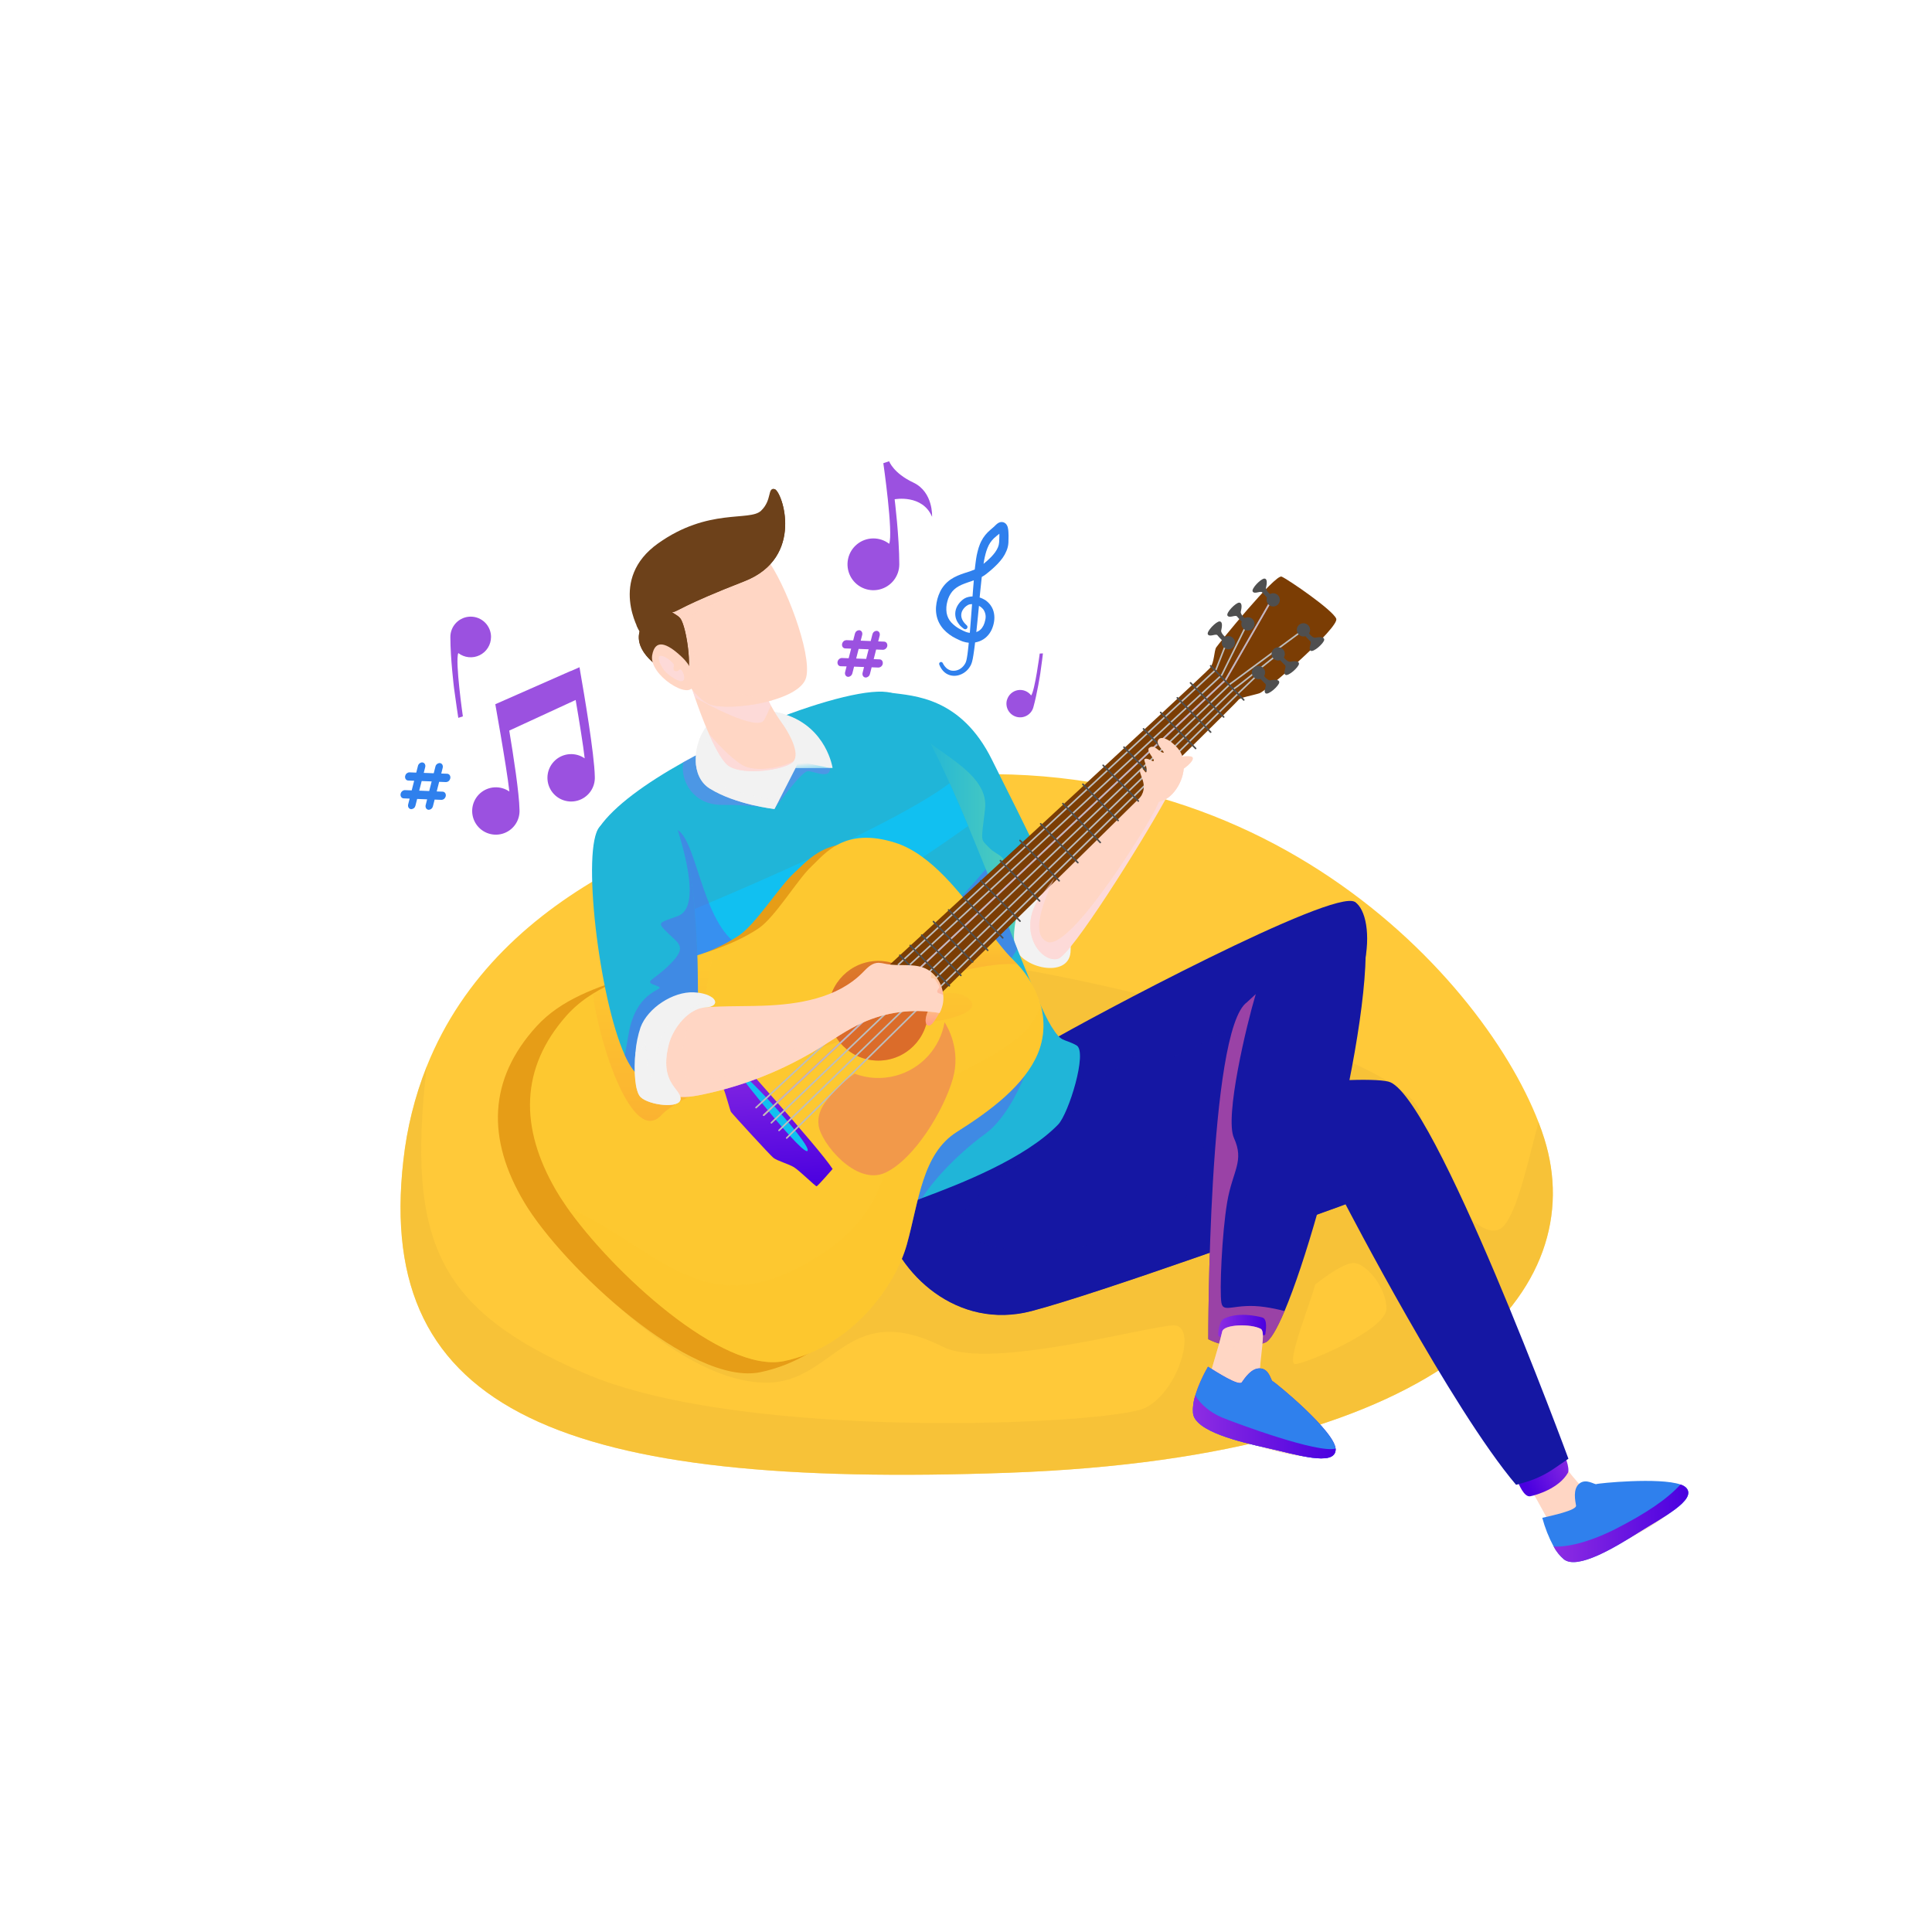<svg width="800" height="800" viewBox="0 0 800 800" fill="none" xmlns="http://www.w3.org/2000/svg">
<rect width="800" height="800" fill="white"/>
<g clip-path="url(#clip0_201_8)">
<path d="M655.995 645.196C651.941 646.258 647.748 640.85 643.521 633.73C640.462 628.594 637.403 622.556 634.364 617.427C633.8 616.478 633.236 615.555 632.679 614.68C631.079 612.185 638.518 604.428 642.837 603.154C643.965 602.822 645.837 604.78 648.026 607.434L648.736 608.296C649.672 609.444 650.647 610.692 651.656 611.906C653.978 614.739 656.387 617.427 658.517 618.541C663.998 621.481 686.518 609.915 695.609 616.79C704.699 623.664 663.52 643.238 655.995 645.196Z" fill="#FFD6C4"/>
<g style="mix-blend-mode:multiply" opacity="0.51">
<path d="M648.292 634.208C646.712 633.951 645.119 633.792 643.521 633.73C640.462 628.594 637.403 622.556 634.364 617.427C639.009 612.516 645.412 608.834 648.026 607.434L648.736 608.296C645.624 616.922 639.234 622.071 643.328 625.867C647.648 629.848 651.954 627.658 651.496 622.596C651.092 617.791 649.506 615.549 651.656 611.906C653.978 614.739 656.387 617.427 658.517 618.541C657.906 628.826 664.635 636.842 648.292 634.208Z" fill="#FFD6C4"/>
</g>
<path d="M678.456 634.605C668.835 640.683 653.241 650.145 647.568 645.686C645.832 644.201 644.393 642.4 643.328 640.378C641.304 636.615 639.726 632.629 638.624 628.501C642.399 627.631 652.923 625.395 652.604 623.424C652.286 621.454 651.178 616.57 653.991 614.301C656.805 612.031 660.388 614.898 661.045 614.533C661.702 614.168 687.115 611.647 695.861 614.705C696.738 614.955 697.543 615.41 698.21 616.033C702.888 621.075 688.077 628.527 678.456 634.605Z" fill="#2F80ED"/>
<path style="mix-blend-mode:multiply" d="M678.456 634.606C668.835 640.684 653.242 650.146 647.568 645.687C645.832 644.202 644.393 642.4 643.328 640.379C651.244 640.797 661.689 636.822 668.861 633.166C681.469 626.716 690.168 620.897 695.861 614.706C696.738 614.956 697.543 615.411 698.21 616.033C702.888 621.076 688.078 628.528 678.456 634.606Z" fill="url(#paint0_linear_201_8)"/>
<path d="M649.227 609.882C650.203 608.176 647.761 601.256 646.507 601.07C645.253 600.884 639.101 606.77 635.479 608.9C631.856 611.029 627.516 611.348 628.18 612.881C628.843 614.414 631.053 620.08 633.654 619.569C636.255 619.058 645.525 616.331 649.227 609.882Z" fill="url(#paint1_linear_201_8)"/>
<path d="M417.837 609.829C234.215 616.464 155.074 585.278 167.018 480.544C168.487 467.182 171.743 454.077 176.699 441.581C206.691 366.462 293.091 337.936 356.32 325.82C513.188 295.761 612.852 401.948 637.078 464.672C637.989 467.021 638.79 469.306 639.48 471.527C658.703 532.958 601.459 603.207 417.837 609.829Z" fill="#FFC939"/>
<path style="mix-blend-mode:multiply" opacity="0.58" d="M639.46 471.526C638.765 469.314 637.965 467.03 637.058 464.672C633.223 478.825 628.346 501.963 622.414 507.895C612.812 517.503 588.367 483.165 588.367 462.608C588.367 442.052 486.142 410.885 407.114 398.689C299.282 382.034 220.526 506.628 238.886 524.981C257.246 543.335 288.838 572.537 317.297 572.537C345.756 572.537 350.368 537.588 390.638 557.767C409.974 567.454 476.235 548.809 486.049 548.809C495.863 548.809 488.172 576.074 474.238 582.961C460.304 589.849 308.352 597.307 242.164 568.689C181.695 542.525 168.272 514.623 176.699 441.58C171.75 454.077 168.5 467.182 167.038 480.544C155.094 585.264 234.235 616.45 417.857 609.828C601.479 603.206 658.703 532.957 639.46 471.526ZM536.279 564.84C532.298 564.84 542.915 538.902 544.573 531.935C544.573 531.935 555.522 522.977 560.498 522.977C565.475 522.977 574.101 532.93 574.101 541.855C574.101 550.78 540.26 564.84 536.279 564.84Z" fill="#F2BD37"/>
<path d="M438.977 382.274C436.735 386.461 431.075 392.698 424.313 392.041C420.776 391.703 416.941 389.48 413.139 384.078C410.883 380.887 407.167 374.895 402.755 367.39C385.502 337.989 358.032 285.377 368.914 286.869C378.283 288.15 397.931 288.608 410.783 314.665C423.636 340.723 442.395 375.89 438.977 382.274Z" fill="#20B5D8"/>
<path style="mix-blend-mode:multiply" opacity="0.5" d="M424.313 392.054C420.776 391.716 416.941 389.493 413.139 384.092C410.883 380.9 407.167 374.908 402.754 367.404C391.733 339.296 380.347 303.803 380.347 303.803C390.3 312.993 409.543 320.889 407.884 334.99C406.225 349.09 405.893 347.166 409.543 350.968C413.192 354.77 416.841 353.436 416.841 362.062C416.841 370.688 419.874 373.687 423.251 378.339C426.629 382.99 423.537 386.189 424.313 392.054Z" fill="url(#paint2_linear_201_8)"/>
<path d="M432.056 355.931C425.978 357.158 417.883 383.328 420.305 392.094C422.727 400.859 442.281 405.311 443.277 394.363C443.927 387.197 440.298 354.272 432.056 355.931Z" fill="#F2F2F2"/>
<path d="M486.129 323.61C486.095 324.313 484.801 327.02 482.579 331.008C472.387 349.547 443.383 395.757 438.035 397.044C431.539 398.61 422.813 387.754 428.414 375.233C429.343 373.156 432.395 368.896 436.642 363.588C446.92 350.649 463.946 331.486 473.004 322.535C475.817 319.761 477.861 317.963 478.697 317.651C482.32 316.324 484.941 318.275 485.817 321.115C486.065 321.922 486.171 322.766 486.129 323.61Z" fill="#FFD6C4"/>
<path d="M433.636 431.866C450.987 421.628 552.184 367.728 561.036 373.474C569.887 379.221 570.179 415.941 536.929 440.658C503.679 465.375 443.065 495.606 431.904 479.183C420.743 462.761 422.375 438.502 433.636 431.866Z" fill="#1517A3"/>
<g style="mix-blend-mode:multiply" opacity="0.61">
<path d="M533.22 443.366C533.127 436.207 529.637 429.744 526.525 425.504C519.757 416.28 521.018 419.465 513.254 423.281C505.491 427.096 478.551 444.348 473.495 439.173C468.438 433.997 463.953 443.021 455.692 447.075C447.431 451.13 444.71 440.367 438.579 435.185C438.579 435.185 426.748 469.808 439.302 483.504C458.704 487.094 504.283 464.022 533.22 443.366Z" fill="#1517A3"/>
</g>
<path d="M649.453 604.03L643.527 608.084C639.468 610.859 634.961 612.913 630.203 614.155L627.775 614.819C601.18 583.546 557.174 498.699 557.174 498.699L554.56 499.648C538.681 505.408 455.307 535.519 427.126 542.898C396.471 550.913 371.535 527.716 365.629 503.954C365.888 503.244 366.167 502.528 366.465 501.824C368.456 497.18 382.012 482.323 396.782 472.589C399.052 471.215 401.301 469.935 403.484 468.866C408.793 466.212 424.757 462.861 445.042 459.577L445.745 459.464C492.671 451.906 561.932 444.8 574.877 447.858C593.496 452.191 649.453 604.03 649.453 604.03Z" fill="#1517A3"/>
<g style="mix-blend-mode:multiply" opacity="0.61">
<path d="M558.315 497.796C558.315 497.796 556.988 498.459 554.56 499.587C538.681 505.347 455.307 535.458 427.126 542.837C396.471 550.853 371.535 527.655 365.629 503.894C365.888 503.184 366.167 502.467 366.465 501.764C368.456 497.119 382.012 482.262 396.782 472.528C399.052 471.154 401.301 469.874 403.484 468.806C408.793 466.151 424.757 462.801 445.042 459.516L445.745 459.403C432.654 481.3 393.093 495.38 399.012 508.578C405.621 523.435 457.059 518.657 476.441 506.846C495.823 495.035 489.712 496.734 494.522 487.279C499.333 477.823 498.457 458.7 510.812 454.261C523.167 449.822 545.316 450.804 545.442 465.601C545.569 480.398 545.277 492.076 545.277 492.076L556.066 490.809L558.315 497.796Z" fill="#1517A3"/>
</g>
<path d="M438.174 465.621C424.512 479.728 397.698 490.218 381.813 496.104C374.169 498.937 369.053 500.702 369.146 501.3C372.391 522.414 310.297 459.496 273.211 405.75C272.349 404.502 271.499 403.255 270.67 402.02C268.507 398.815 266.443 395.644 264.499 392.538C250.405 370.031 242.509 350.735 248.308 342.401C254.28 333.775 267.385 324.32 282.925 315.64C294.659 309.152 306.798 303.425 319.268 298.495C341.038 289.868 361.104 284.726 368.934 286.883C375.397 288.661 384.122 304.168 393.226 324.3C395.767 329.913 398.335 335.892 400.897 342.036C403.338 347.902 405.774 353.907 408.196 359.892C412.807 371.444 417.246 382.897 421.261 393.016C427.126 407.82 432.09 419.777 435.341 424.992C439.707 431.993 439.933 429.697 445.739 432.849C450.496 435.45 442.461 461.202 438.174 465.621Z" fill="#20B5D8"/>
<g style="mix-blend-mode:multiply" opacity="0.5">
<path d="M334.542 319.33C331.749 319.33 320.688 334.989 320.688 334.989C320.688 334.989 314.53 333.284 298.831 333.284C287.258 333.284 281.578 323.63 282.906 315.634C294.646 309.147 306.792 303.422 319.268 298.495C333.109 301.354 342.492 312.535 343.48 316.643C345.113 323.477 337.329 319.33 334.542 319.33Z" fill="#7879F1"/>
</g>
<path d="M400.897 342.036C382.125 355.387 317.914 399.599 283.323 404.867C279.98 405.417 276.599 405.712 273.211 405.75C270.112 401.264 267.193 396.845 264.499 392.538C266.859 388.901 269.627 385.544 272.747 382.532C272.747 382.532 365.808 345.082 393.226 324.3C395.767 329.913 398.322 335.892 400.897 342.036Z" fill="#11C0F1"/>
<g style="mix-blend-mode:multiply" opacity="0.5">
<path d="M430.112 428.602C430.112 428.602 422.482 458.946 407.884 469.562C397.658 476.987 387.188 487.604 381.813 496.104C374.169 498.937 369.053 500.702 369.146 501.3C372.391 522.413 310.297 459.496 273.211 405.749C272.349 404.502 271.499 403.254 270.67 402.02C269.747 367.622 280.676 343.715 280.676 343.715C289.11 349.129 291.021 385.146 307.981 392.518C324.941 399.89 376.04 392.392 388.608 380.8C395.741 374.225 403.113 365.884 408.162 359.892C412.774 371.444 417.213 382.897 421.228 393.016C413.159 405.411 404.135 421.23 407.884 424.979C414.247 431.342 430.112 428.602 430.112 428.602Z" fill="#5D5FEF"/>
</g>
<path d="M305.731 387.549C280.722 403.878 242.157 403.069 222.191 424.946C202.225 446.823 201.376 471.553 217.129 497.935C232.881 524.318 286.137 574.243 314.928 568.178C343.719 562.113 363.114 536.992 368.483 518.963C373.851 500.935 375.43 481.042 390.512 471.779C405.594 462.516 420.04 451.872 425.879 438.708C431.718 425.543 427.16 410.447 415.514 399.559C403.869 388.67 387.194 357.809 365.178 351.259C343.162 344.71 334.695 356.17 328.723 361.571C322.751 366.972 312.858 382.897 305.731 387.549Z" fill="#E69D17"/>
<path d="M429.734 436.259C424.26 449.232 410.531 459.676 396.165 468.72C381.8 477.764 380.479 497.491 375.503 515.307C370.526 533.123 352.212 557.874 324.669 563.6C299.229 568.908 253.378 526.647 234.427 499.429C232.854 497.173 231.468 495.023 230.293 493.006C214.945 466.69 215.529 442.185 234.447 420.68C237.65 417.091 241.369 413.998 245.482 411.503C259.814 402.618 278.659 399.353 295.426 393.375C302.122 390.986 308.498 388.173 314.138 384.39C320.92 379.845 330.249 364.152 335.916 358.851C341.582 353.549 349.598 342.262 370.752 348.971C385.582 353.675 398.017 370.204 408.01 383.435C412.263 389.068 416.078 394.098 419.442 397.369C420.088 397.993 420.712 398.63 421.314 399.28C425.811 404.046 429.095 409.825 430.889 416.128C432.787 422.776 432.38 429.871 429.734 436.259Z" fill="#FDC830"/>
<path style="mix-blend-mode:multiply" opacity="0.39" d="M381.661 423.28C372.205 423.28 287.73 446.81 273.855 461.766C262.037 474.513 248.149 432.709 245.469 411.489C259.801 402.604 278.646 399.34 295.413 393.361C295.055 399.864 291.691 408.012 292.096 417.136C292.865 434.72 387.321 405.743 399.012 412.126C410.704 418.51 391.116 423.28 381.661 423.28Z" fill="url(#paint3_linear_201_8)"/>
<path style="mix-blend-mode:multiply" opacity="0.39" d="M384.334 406.035C388.19 403.52 399.032 392.664 407.996 383.428C412.25 389.061 416.065 394.091 419.429 397.362C420.075 397.986 420.699 398.623 421.3 399.273C408.866 398.324 389.457 404.177 384.334 406.035Z" fill="url(#paint4_linear_201_8)"/>
<path style="mix-blend-mode:multiply" opacity="0.39" d="M429.734 436.259C424.26 449.231 410.531 459.676 396.165 468.72C381.8 477.764 380.479 497.491 375.503 515.307C370.526 533.123 352.212 557.873 324.669 563.6C299.229 568.908 253.378 526.647 234.427 499.428C273.53 517.596 290.636 547.542 334.184 522.978C381.826 496.104 357.408 464.062 389.384 448.176C415.786 435.071 427.418 428.403 430.889 416.107C432.791 422.762 432.384 429.865 429.734 436.259Z" fill="#FCC62C"/>
<path d="M301.976 434.222C301.976 434.222 339.174 475.302 344.761 484.041C344.761 484.041 338.623 491.161 338.125 491.207C337.628 491.254 331.112 484.764 328.769 483.324C326.427 481.884 321.789 480.703 320.216 479.396C318.644 478.089 303.13 461.135 302.679 460.399C302.228 459.662 300.449 452.516 299.454 450.512C298.459 448.508 293.482 442.165 293.283 441.296C293.084 440.426 299.381 435.032 300.084 434.713C300.788 434.395 301.478 433.671 301.976 434.222Z" fill="url(#paint5_linear_201_8)"/>
<path d="M363.685 439.166C375.078 439.166 384.314 429.93 384.314 418.537C384.314 407.143 375.078 397.907 363.685 397.907C352.292 397.907 343.055 407.143 343.055 418.537C343.055 429.93 352.292 439.166 363.685 439.166Z" fill="url(#paint6_linear_201_8)"/>
<g style="mix-blend-mode:multiply" opacity="0.39">
<path d="M363.685 439.166C375.078 439.166 384.314 429.93 384.314 418.537C384.314 407.143 375.078 397.907 363.685 397.907C352.292 397.907 343.055 407.143 343.055 418.537C343.055 429.93 352.292 439.166 363.685 439.166Z" fill="#B4631B"/>
</g>
<path d="M368.462 399.399C368.462 399.399 499.18 278.953 501.038 276.598C502.896 274.242 502.69 269.484 503.619 268.058C504.548 266.631 528.038 237.628 530.692 238.762C533.346 239.897 551.972 252.637 553.312 256.207C554.652 259.777 524.528 286.066 521.548 287.042C518.569 288.017 513.188 288.866 512.763 289.862C512.338 290.857 384.036 416.844 384.036 416.844L368.462 399.399Z" fill="#7B3D04"/>
<path d="M306.176 444.845C306.839 446.265 333.54 479.914 334.456 476.397C335.372 472.88 303.13 438.31 306.176 444.845Z" fill="#11C0F1"/>
<path d="M313.07 458.627L505.915 279.484L516.373 258.344" stroke="#BDBDBD" stroke-width="0.664" stroke-linecap="round" stroke-linejoin="round"/>
<path d="M316.242 461.773L507.514 281.495L526.525 248.391" stroke="#EF5DA8" stroke-width="0.664" stroke-linecap="round" stroke-linejoin="round"/>
<path d="M316.242 461.773L507.514 281.495L526.525 248.391" stroke="#BDBDBD" stroke-width="0.664" stroke-linecap="round" stroke-linejoin="round"/>
<path d="M319.414 464.924L509.485 283.147L539.723 260.812" stroke="#BDBDBD" stroke-width="0.664" stroke-linecap="round" stroke-linejoin="round"/>
<path d="M322.579 468.076L511.264 284.978C511.841 284.826 529.272 270.765 529.272 270.765" stroke="#BDBDBD" stroke-width="0.664" stroke-linecap="round" stroke-linejoin="round"/>
<path d="M325.75 471.221L513.241 286.611L521.131 279.073" fill="#1517A3"/>
<path d="M325.75 471.221L513.241 286.611L521.131 279.073" stroke="#BDBDBD" stroke-width="0.664" stroke-linecap="round" stroke-linejoin="round"/>
<path d="M370.812 445.456C365.21 446.94 359.284 446.633 353.865 444.58C352.52 445.477 351.243 446.47 350.043 447.553C343.892 453.525 337.946 458.74 338.975 466.066C340.003 473.391 354.528 491.148 366.518 485.614C378.509 480.08 390.751 459.948 394.56 446.637C397.99 434.64 392.29 425.072 391.123 423.287C390.211 428.537 387.813 433.416 384.213 437.346C380.613 441.275 375.962 444.089 370.812 445.456Z" fill="#F2994A"/>
<path d="M522.703 278.986C522.703 278.986 524.694 281.946 526.021 281.7C527.348 281.455 529.71 281.163 529.71 282.53C529.71 283.897 525.178 287.964 524.07 287.088C522.962 286.212 524.694 283.85 523.944 283.147C523.194 282.443 521.084 280.493 521.084 279.504C521.084 278.515 521.635 278.429 522.703 278.986Z" fill="#4F4F4F"/>
<path d="M521.104 281.243C522.621 281.243 523.851 280.013 523.851 278.496C523.851 276.978 522.621 275.749 521.104 275.749C519.587 275.749 518.357 276.978 518.357 278.496C518.357 280.013 519.587 281.243 521.104 281.243Z" fill="#4F4F4F"/>
<path d="M530.865 271.289C530.865 271.289 532.855 274.255 534.182 274.003C535.509 273.751 537.878 273.466 537.878 274.833C537.878 276.199 533.346 280.267 532.238 279.398C531.13 278.529 532.855 276.16 532.112 275.456C531.369 274.753 529.252 272.802 529.252 271.807C529.252 270.812 529.803 270.699 530.865 271.289Z" fill="#4F4F4F"/>
<path d="M529.272 273.512C530.789 273.512 532.019 272.282 532.019 270.765C532.019 269.248 530.789 268.018 529.272 268.018C527.755 268.018 526.525 269.248 526.525 270.765C526.525 272.282 527.755 273.512 529.272 273.512Z" fill="#4F4F4F"/>
<path d="M541.315 261.336C541.315 261.336 543.306 264.302 544.633 264.05C545.96 263.798 548.329 263.513 548.329 264.879C548.329 266.246 543.797 270.314 542.689 269.445C541.581 268.575 543.306 266.207 542.563 265.503C541.82 264.8 539.703 262.849 539.703 261.854C539.703 260.858 540.254 260.746 541.315 261.336Z" fill="#4F4F4F"/>
<path d="M539.723 263.559C541.24 263.559 542.47 262.329 542.47 260.812C542.47 259.295 541.24 258.065 539.723 258.065C538.205 258.065 536.976 259.295 536.976 260.812C536.976 262.329 538.205 263.559 539.723 263.559Z" fill="#4F4F4F"/>
<path d="M508.225 264.508C508.225 264.508 505.358 262.398 505.677 261.044C505.995 259.691 506.393 257.382 505.013 257.315C503.633 257.249 499.36 261.582 500.182 262.73C501.005 263.878 503.447 262.265 504.111 263.048C504.774 263.831 506.612 266.034 507.621 266.081C508.629 266.127 508.729 265.603 508.225 264.508Z" fill="#4F4F4F"/>
<path d="M508.636 268.874C510.153 268.874 511.383 267.644 511.383 266.127C511.383 264.61 510.153 263.38 508.636 263.38C507.119 263.38 505.889 264.61 505.889 266.127C505.889 267.644 507.119 268.874 508.636 268.874Z" fill="#4F4F4F"/>
<path d="M516.34 256.725C516.34 256.725 513.473 254.615 513.792 253.261C514.11 251.908 514.508 249.598 513.128 249.539C511.748 249.479 507.475 253.799 508.298 254.947C509.12 256.094 511.562 254.482 512.226 255.265C512.889 256.048 514.727 258.251 515.729 258.297C516.731 258.344 516.844 257.82 516.34 256.725Z" fill="#4F4F4F"/>
<path d="M516.751 261.091C518.268 261.091 519.498 259.861 519.498 258.344C519.498 256.827 518.268 255.597 516.751 255.597C515.234 255.597 514.004 256.827 514.004 258.344C514.004 259.861 515.234 261.091 516.751 261.091Z" fill="#4F4F4F"/>
<path d="M526.79 246.772C526.79 246.772 523.924 244.662 524.236 243.308C524.548 241.954 524.952 239.645 523.572 239.579C522.192 239.513 517.925 243.839 518.742 244.993C519.558 246.148 522.006 244.529 522.676 245.305C523.347 246.082 525.171 248.291 526.18 248.338C527.188 248.384 527.288 247.86 526.79 246.772Z" fill="#4F4F4F"/>
<path d="M527.202 251.138C528.719 251.138 529.949 249.908 529.949 248.391C529.949 246.873 528.719 245.644 527.202 245.644C525.685 245.644 524.455 246.873 524.455 248.391C524.455 249.908 525.685 251.138 527.202 251.138Z" fill="#4F4F4F"/>
<path d="M288.234 437.52C288.083 439.608 287.729 441.677 287.179 443.697C285.307 450.293 281.386 452.662 275.998 451.434C272.567 450.658 268.546 448.429 264.054 444.912C262.209 443.465 260.405 440.658 258.693 436.87C247.957 413.128 240.678 350.782 248.295 342.401C259.084 330.517 266.211 330.583 278.3 340.729C279.255 341.577 280.055 342.585 280.663 343.708C290.317 360.423 289.547 421.801 288.234 437.52Z" fill="#20B5D8"/>
<g style="mix-blend-mode:multiply" opacity="0.5">
<path d="M288.234 437.52C288.083 439.608 287.729 441.677 287.179 443.697C283.668 446.576 279.929 449.163 275.998 451.434C272.568 450.658 268.546 448.428 264.054 444.912C262.21 443.465 260.405 440.658 258.693 436.87C259.217 434.262 259.741 431.448 260.232 428.462C263.55 408.264 277.484 410.175 271.844 408.185C266.204 406.194 270.185 406.526 277.484 399.227C284.783 391.928 280.968 390.767 276.489 386.288C272.01 381.809 272.508 382.306 280.663 379.321C288.818 376.335 285.434 359.215 280.663 343.715C290.317 360.423 289.548 421.8 288.234 437.52Z" fill="#5D5FEF"/>
</g>
<path d="M344.754 317.996H329.453L322.678 331.227L320.688 334.99C320.688 334.99 304.763 333.271 293.894 326.516C289.972 324.088 288.181 319.675 288.055 314.917C287.996 311.868 288.542 308.837 289.66 305.999C291.711 300.724 295.632 296.332 300.702 295.33C311.073 293.286 319.029 293.863 325.127 295.827C342.352 301.381 344.754 317.996 344.754 317.996Z" fill="#F2F2F2"/>
<g style="mix-blend-mode:multiply" opacity="0.61">
<path d="M298.067 325.408C306.222 328.938 317.31 330.59 322.618 331.227L320.687 334.99C320.687 334.99 304.762 333.271 293.894 326.516C289.972 324.088 288.181 319.675 288.054 314.917C289.952 318.958 293.044 323.232 298.067 325.408Z" fill="#F2F2F2"/>
</g>
<g style="mix-blend-mode:multiply" opacity="0.61">
<path d="M325.14 295.84C327.92 302.861 322.486 316.231 313.661 315.627C307.45 315.203 295.957 308.66 289.674 306.013C291.724 300.737 295.645 296.345 300.715 295.343C311.086 293.292 319.042 293.85 325.14 295.84Z" fill="#F2F2F2"/>
</g>
<path style="mix-blend-mode:multiply" opacity="0.61" d="M343.48 317.996H329.453L330.581 315.289L343.48 317.996Z" fill="url(#paint7_linear_201_8)"/>
<path d="M328.65 315.143C328.495 315.361 328.312 315.557 328.106 315.727C324.456 318.753 308.598 321.181 302.102 317.406C299.381 315.82 296.243 310.007 293.509 303.776C291.06 298.209 288.944 292.304 287.743 288.807C287.079 286.876 286.701 285.675 286.701 285.675C283.881 277.533 311.849 266.432 313.714 276.75C314.721 282.122 316.568 287.301 319.188 292.098C320.562 294.628 322.098 297.066 323.786 299.397C326.832 303.611 331.231 311.686 328.65 315.143Z" fill="#FFD6C4"/>
<g style="mix-blend-mode:multiply" opacity="0.51">
<path d="M287.763 288.807C287.099 286.876 286.721 285.675 286.721 285.675C283.901 277.533 311.869 266.432 313.734 276.75C314.741 282.122 316.588 287.301 319.208 292.098C318.387 294.166 317.452 296.186 316.408 298.15C313.561 303.033 291.883 291.123 287.763 288.807Z" fill="#FCDDEC"/>
</g>
<g style="mix-blend-mode:multiply" opacity="0.51">
<path d="M328.65 315.143C328.495 315.361 328.312 315.557 328.106 315.727C324.456 318.753 308.598 321.181 302.102 317.406C299.381 315.82 296.243 310.007 293.509 303.776C296.057 306.802 302.175 313.696 307.443 316.835C312.546 319.867 323.388 318.043 328.65 315.143Z" fill="#FCDDEC"/>
</g>
<path d="M268.526 253.818C271.791 263.811 285.626 288.555 293.801 291.64C301.976 294.726 331.298 290.432 333.819 280.493C336.34 270.553 324.894 240.965 317.562 231.51C310.23 222.054 296.329 219.832 290.357 220.747C284.385 221.663 262.395 235.04 268.526 253.818Z" fill="#FFD6C4"/>
<path style="mix-blend-mode:multiply" opacity="0.51" d="M288.778 253.082C295.878 250.136 315.154 241.968 315.154 232.512C315.154 232.512 287.285 235.332 274.678 242.797C270.756 245.126 269.164 249.924 269.223 255.756C273.424 266.685 286.117 288.741 293.774 291.66C298.499 293.452 310.263 292.768 319.858 289.962C315.963 289.298 310.615 288.23 303.515 286.392C285.46 281.714 281.678 256.028 288.778 253.082Z" fill="#FFD6C4"/>
<path d="M531.9 542.884C528.728 550.368 525.968 555.113 523.97 555.889C511.463 560.773 500.322 554.522 500.322 554.522C500.322 554.522 500.142 426.346 516.379 414.979L519.982 411.661L561.042 373.475C576.437 387.582 548.594 503.416 531.9 542.884Z" fill="#1517A3"/>
<path d="M281.678 256.028C284.504 259.618 287.364 281.203 283.257 281.023C279.15 280.844 261.898 272.066 264.857 261.462C264.857 261.462 251.699 239.804 272.508 225.001C293.316 210.197 310.429 216.003 315.127 211.491C319.825 206.979 317.662 201.783 320.741 202.54C323.819 203.296 333.481 230.853 308.193 240.693C282.905 250.534 280.019 253.453 278.698 253.414C277.378 253.374 280.523 254.561 281.678 256.028Z" fill="#6D411A"/>
<path d="M507.063 268.217L503.546 277.214L371.834 399.561" stroke="#BDBDBD" stroke-width="0.66"/>
<g style="mix-blend-mode:multiply">
<path d="M278.699 253.42C280.026 253.46 282.906 250.534 308.193 240.7C333.481 230.866 323.826 203.296 320.741 202.546C320.475 202.47 320.197 202.455 319.925 202.5C321.497 205.904 320.867 214.994 317.091 226.706C312.891 239.758 277.279 249.16 271.599 248.497C265.919 247.833 271.639 252.916 269.966 257.607C269.018 260.261 266.191 260.208 263.517 258.795C263.906 259.705 264.349 260.591 264.844 261.449C262.528 269.756 272.607 276.943 279.064 279.756C280.183 279.978 281.32 280.094 282.461 280.101C283.28 280.101 284.082 279.859 284.763 279.404C286.376 274.368 284.007 258.994 281.665 256.015C280.523 254.561 277.378 253.374 278.699 253.42Z" fill="#6D411A"/>
</g>
<path d="M282.056 271.787C276.243 266.359 271.274 264.322 270.053 271.329C268.626 279.544 285.858 290.227 286.92 283.857C287.982 277.487 283.814 273.432 282.056 271.787Z" fill="#FFD6C4"/>
<path d="M372.596 395.558L388.807 412.252" stroke="#4F4F4F" stroke-width="0.664" stroke-miterlimit="10" stroke-linecap="round"/>
<path d="M389.497 418.537C387.327 422.127 385.748 425.093 384.321 424.602C382.894 424.11 382.994 421.582 384.321 418.537C385.648 415.491 391.023 415.982 389.497 418.537Z" fill="url(#paint8_linear_201_8)"/>
<path style="mix-blend-mode:multiply" opacity="0.51" d="M389.497 418.537C387.327 422.127 385.748 425.093 384.321 424.602C382.894 424.11 382.994 421.582 384.321 418.537C385.648 415.491 391.023 415.982 389.497 418.537Z" fill="url(#paint9_linear_201_8)"/>
<path d="M389.371 418.789C389.258 419.008 389.139 419.227 389.012 419.452C378.181 417.573 367.036 418.995 357.023 423.533C350.666 426.433 344.94 430.514 338.988 434.15C324.088 443.29 307.71 449.767 290.589 453.293C286.064 454.222 281.227 454.912 276.934 453.2C272.747 451.521 269.761 447.673 268.44 443.32C268.047 442.025 267.805 440.689 267.717 439.339C267.193 431.111 270.371 421.503 278.791 419.26C280.464 418.815 282.156 418.444 283.854 418.138C285.075 417.917 286.303 417.729 287.537 417.574C296.827 416.387 306.468 416.778 315.777 416.453C330.641 415.942 346.566 413.354 357.07 402.844C358.801 401.119 360.553 399.088 362.968 398.737C364.402 398.531 365.828 398.962 367.255 399.221C372.251 400.13 377.593 398.936 382.364 400.681C383.611 401.138 384.768 401.812 385.781 402.671C388.55 405.079 390.271 408.471 390.578 412.127C390.813 414.417 390.395 416.727 389.371 418.789Z" fill="#FFD6C4"/>
<path style="mix-blend-mode:multiply" opacity="0.51" d="M388.807 418.059C388.96 418.327 389.15 418.573 389.371 418.789C389.258 419.008 389.139 419.227 389.012 419.452C378.181 417.573 367.036 418.995 357.023 423.533C350.666 426.433 344.94 430.514 338.988 434.15C324.088 443.29 307.71 449.767 290.589 453.293C286.064 454.222 281.227 454.912 276.934 453.2C272.747 451.521 269.761 447.673 268.44 443.32C267.233 437.614 267.644 434.176 271.93 428.457C275.147 424.226 279.216 420.718 283.874 418.159C285.306 417.338 286.804 416.639 288.353 416.068C288.101 416.5 287.836 417.017 287.557 417.594C283.868 425.398 278.692 445.344 285.613 446.551C295.101 448.21 312.274 443.347 322.599 437.819C332.923 432.292 357.103 418.464 367.255 417.216C377.407 415.969 387.228 415.405 388.807 418.059Z" fill="#FFD6C4"/>
<path d="M292.089 417.142C285.115 417.501 278.732 425.662 277 432.238C272.74 448.442 281.811 450.651 281.811 454.971C281.811 459.291 268.646 457.678 265.222 454.254C262.913 451.945 262.362 443.346 263.158 435.496C263.445 432.073 264.138 428.696 265.222 425.437C268.208 417.308 278.752 410.553 287.179 410.898C290.808 411.051 293.389 411.934 294.816 413.002C297.138 414.727 296.402 416.917 292.089 417.142Z" fill="#F2F2F2"/>
<g style="mix-blend-mode:multiply" opacity="0.51">
<path d="M274.432 276.764C273.165 274.621 271.778 271.582 273.682 271.582C275.587 271.582 278.453 274.196 278.911 274.979C279.369 275.762 278.121 277.719 279.78 277.925C281.439 278.131 281.174 276.498 282.142 277.467C283.111 278.436 284.219 282.072 282.142 282.072C280.066 282.072 275.613 278.768 274.432 276.764Z" fill="#FCDDEC"/>
</g>
<g style="mix-blend-mode:multiply" opacity="0.61">
<path d="M292.089 417.142C285.115 417.501 278.732 425.662 277 432.238C272.74 448.442 281.811 450.651 281.811 454.971C281.811 459.291 268.646 457.678 265.222 454.254C262.913 451.945 262.362 443.346 263.158 435.496C263.444 435.987 263.888 436 264.486 435.39C267.332 432.537 266.941 429.352 267.651 435.854C268.361 442.357 268.361 449.424 270.603 443.571C272.846 437.719 271.181 426.1 282.461 419.797C287.995 416.705 291.969 414.276 294.803 413.002C297.138 414.727 296.402 416.917 292.089 417.142Z" fill="#F2F2F2"/>
</g>
<path style="mix-blend-mode:multiply" opacity="0.51" d="M385.781 402.671C388.55 405.078 390.271 408.47 390.578 412.126C390.17 411.766 389.673 411.521 389.138 411.416C387.314 411.085 388.309 409.744 388.807 409.127C389.304 408.51 388.309 407.455 387.314 405.743C386.318 404.031 384.905 406.652 385.781 402.671Z" fill="url(#paint10_linear_201_8)"/>
<g style="mix-blend-mode:multiply" opacity="0.51">
<path d="M482.592 331.008C472.4 349.547 443.397 395.756 438.048 397.044C431.552 398.61 422.827 387.754 428.427 375.233C429.356 373.156 432.408 368.896 436.655 363.588C430.504 376.235 427.551 387.263 433.536 389.964C443.284 394.363 477.151 338.871 479.188 333.563C479.367 333.098 479.593 332.587 479.852 332.043C481.318 329.07 483.932 325.069 485.823 321.141C487.502 317.664 488.604 314.247 487.814 311.652C487.569 310.823 487.336 310.04 487.151 309.31C488.056 310.288 488.793 311.409 489.334 312.628C492.101 319.243 487.834 328.062 482.592 331.008Z" fill="#FCDDEC"/>
</g>
<g style="mix-blend-mode:multiply" opacity="0.61">
<path d="M531.9 542.884C528.728 550.369 525.968 555.113 523.97 555.89C511.463 560.773 500.322 554.523 500.322 554.523C500.322 554.523 500.142 426.346 516.379 414.98L519.982 411.629C516.18 424.276 507.023 462.569 510.952 471.215C515.377 480.949 510.374 484.705 508.158 497.757C505.942 510.809 504.947 534.802 505.756 539.447C506.566 544.092 511.39 539.387 523.785 541.219C526.52 541.611 529.23 542.167 531.9 542.884Z" fill="#EF5DA8"/>
</g>
<path d="M506.546 546.175C505.046 546.978 503.839 552.757 504.721 553.368C505.604 553.978 512.909 552.312 516.612 552.259C520.314 552.206 523.798 553.699 523.964 552.372C524.13 551.045 524.959 546.241 522.75 545.571C520.54 544.901 512.246 543.136 506.546 546.175Z" fill="url(#paint11_linear_201_8)"/>
<path d="M500.541 591.031C497.223 589.12 497.568 583.426 499.167 576.433C500.952 568.603 504.336 559.114 506.088 551.371C506.751 548.352 517.959 548.053 522.066 550.263C522.909 550.72 523.035 552.572 522.875 555.08C522.537 560.474 520.885 568.935 522.119 573.161C523.957 579.352 549.026 587.248 550.572 599.04C552.118 610.831 507.508 595.098 500.541 591.031Z" fill="#FFD6C4"/>
<g style="mix-blend-mode:multiply" opacity="0.51">
<path d="M522.875 555.054C515.284 555.81 510.58 555.717 507.415 561.961C504.163 568.377 503.765 570.919 508.244 578.218C511.708 583.865 504.263 584.747 499.167 576.406C500.952 568.577 504.336 559.088 506.088 551.344C506.751 548.325 517.959 548.027 522.066 550.236C522.909 550.694 523.068 552.545 522.875 555.054Z" fill="#FFD6C4"/>
</g>
<path d="M488.504 319.27C491.158 318.082 496.055 313.683 492.976 313.192C491.621 313.011 490.244 313.103 488.925 313.464C487.607 313.824 486.374 314.444 485.299 315.289C483.308 316.729 483.64 321.486 488.504 319.27Z" fill="#FFD6C4"/>
<path style="mix-blend-mode:multiply" opacity="0.51" d="M489.327 312.595C488.787 311.377 488.049 310.256 487.144 309.277C487.356 310.007 487.588 310.79 487.807 311.62C488.57 314.214 487.469 317.631 485.817 321.108C483.926 325.036 481.311 329.038 479.845 332.01C480.804 331.811 481.729 331.473 482.592 331.008C487.834 328.062 492.1 319.244 489.327 312.595Z" fill="#FFD6C4"/>
<path d="M378.197 199.819C369.863 195.885 368.184 191.001 368.184 191.001L365.769 191.791C365.769 191.791 369.962 220.913 368.184 225.167C366.264 223.693 363.901 222.912 361.48 222.951C359.06 222.99 356.724 223.848 354.852 225.384C352.981 226.919 351.684 229.043 351.173 231.41C350.662 233.776 350.967 236.246 352.039 238.417C353.11 240.588 354.884 242.333 357.073 243.367C359.261 244.402 361.736 244.665 364.093 244.114C366.451 243.564 368.553 242.232 370.057 240.335C371.561 238.438 372.379 236.088 372.378 233.667C372.378 222.327 370.453 206.74 370.453 206.74C370.453 206.74 381.886 204.537 385.954 213.986C385.947 213.993 386.531 203.754 378.197 199.819Z" fill="#9B51E0"/>
<path d="M203.32 263.785C203.315 265.354 202.871 266.891 202.038 268.221C201.205 269.551 200.016 270.622 198.607 271.312C197.197 272.002 195.623 272.285 194.061 272.127C192.5 271.969 191.014 271.378 189.771 270.42C188.371 273.738 191.662 296.63 191.662 296.63L189.771 297.247C189.724 296.935 188.749 290.612 187.999 284.892C187.999 284.892 186.486 272.65 186.486 263.758C186.486 261.525 187.373 259.383 188.952 257.804C190.531 256.225 192.673 255.338 194.906 255.338C197.14 255.338 199.281 256.225 200.861 257.804C202.44 259.383 203.327 261.525 203.327 263.758L203.32 263.785Z" fill="#9B51E0"/>
<path d="M416.974 289.829C417.261 288.809 417.828 287.891 418.61 287.177C419.392 286.462 420.358 285.982 421.4 285.788C422.441 285.595 423.515 285.697 424.502 286.083C425.488 286.468 426.347 287.122 426.98 287.971C428.5 286.06 430.53 270.619 430.53 270.619L431.857 270.56C431.857 270.772 431.32 275.038 430.756 278.9C430.756 278.9 429.502 287.122 427.883 292.894C427.682 293.612 427.341 294.283 426.88 294.869C426.42 295.455 425.848 295.944 425.199 296.309C424.549 296.674 423.834 296.908 423.094 296.997C422.354 297.085 421.603 297.027 420.886 296.826C420.168 296.625 419.497 296.284 418.911 295.823C418.325 295.363 417.836 294.791 417.471 294.142C417.106 293.492 416.872 292.777 416.784 292.037C416.695 291.297 416.753 290.546 416.954 289.829H416.974Z" fill="#9B51E0"/>
<path d="M240.399 278.9L239.961 276.286L236.391 277.858H236.285L205.158 291.574H205.092L207.262 304.035C208.688 312.382 210.38 322.734 210.918 327.757C209.099 326.493 206.905 325.883 204.695 326.024C202.484 326.166 200.387 327.052 198.744 328.538C197.102 330.024 196.01 332.022 195.648 334.207C195.286 336.392 195.674 338.636 196.749 340.572C197.824 342.509 199.523 344.024 201.57 344.872C203.616 345.72 205.889 345.85 208.019 345.241C210.148 344.632 212.009 343.32 213.298 341.519C214.587 339.718 215.229 337.533 215.118 335.321C214.998 328.473 212.636 313.119 210.871 302.522L238.368 289.842C239.808 298.269 241.553 308.905 242.104 314.021C240.285 312.754 238.09 312.141 235.878 312.281C233.665 312.42 231.565 313.305 229.92 314.791C228.274 316.276 227.18 318.275 226.816 320.462C226.451 322.649 226.838 324.894 227.913 326.833C228.988 328.772 230.688 330.29 232.735 331.14C234.783 331.989 237.058 332.12 239.19 331.512C241.322 330.903 243.184 329.591 244.475 327.789C245.766 325.986 246.408 323.8 246.298 321.586C246.145 312.323 241.726 286.478 240.399 278.9Z" fill="#9B51E0"/>
<path d="M367.208 266.346C367.097 266.152 366.938 265.989 366.746 265.873C366.555 265.757 366.337 265.692 366.113 265.682L363.645 265.589L364.249 263.207C364.374 262.762 364.319 262.285 364.096 261.88C363.98 261.679 363.813 261.511 363.611 261.395C363.41 261.278 363.181 261.217 362.948 261.217C362.549 261.24 362.167 261.393 361.861 261.651C361.555 261.909 361.341 262.26 361.25 262.65L360.54 265.45L356.406 265.291L357.01 262.909C357.126 262.474 357.071 262.011 356.857 261.615C356.741 261.413 356.573 261.246 356.372 261.129C356.17 261.013 355.942 260.951 355.709 260.951C355.309 260.976 354.927 261.128 354.62 261.386C354.313 261.644 354.097 261.994 354.004 262.384L353.294 265.185L350.421 265.072C350.021 265.096 349.64 265.248 349.333 265.506C349.027 265.765 348.813 266.115 348.722 266.505C348.597 266.95 348.652 267.427 348.875 267.832C348.986 268.026 349.145 268.189 349.337 268.305C349.528 268.421 349.746 268.486 349.97 268.496L352.438 268.589L351.416 272.57L348.543 272.464C348.144 272.488 347.764 272.64 347.458 272.897C347.153 273.154 346.937 273.502 346.844 273.89C346.721 274.336 346.775 274.812 346.997 275.217C347.109 275.411 347.268 275.574 347.459 275.69C347.65 275.806 347.868 275.872 348.092 275.881L350.547 275.934L349.943 278.309C349.827 278.744 349.882 279.207 350.096 279.603C350.207 279.797 350.366 279.96 350.558 280.076C350.749 280.192 350.967 280.258 351.19 280.267H351.243C351.643 280.243 352.025 280.091 352.331 279.832C352.637 279.574 352.851 279.224 352.942 278.834L353.652 276.04L357.786 276.199L357.182 278.588C357.066 279.023 357.121 279.486 357.335 279.882C357.447 280.076 357.606 280.239 357.797 280.355C357.988 280.471 358.206 280.536 358.43 280.546H358.509C358.91 280.521 359.291 280.368 359.598 280.11C359.905 279.852 360.121 279.502 360.215 279.112L360.925 276.319L363.798 276.425C364.198 276.401 364.579 276.249 364.885 275.99C365.191 275.732 365.406 275.382 365.496 274.992C365.612 274.557 365.558 274.094 365.344 273.698C365.235 273.501 365.077 273.337 364.885 273.22C364.693 273.104 364.473 273.04 364.249 273.034L361.781 272.935L362.796 268.953L365.669 269.066C366.069 269.042 366.451 268.889 366.758 268.631C367.065 268.373 367.281 268.023 367.374 267.633C367.484 267.198 367.425 266.738 367.208 266.346ZM358.662 272.842L354.528 272.683L355.543 268.701L359.677 268.861L358.662 272.842Z" fill="#9B51E0"/>
<path d="M186.267 321.055C186.155 320.861 185.996 320.699 185.805 320.583C185.614 320.467 185.396 320.401 185.172 320.392L182.711 320.299L183.314 317.917C183.43 317.482 183.376 317.019 183.162 316.623C183.045 316.42 182.876 316.252 182.674 316.136C182.471 316.019 182.241 315.958 182.007 315.959C181.608 315.984 181.227 316.137 180.921 316.395C180.615 316.653 180.4 317.003 180.309 317.393L179.599 320.193L175.465 320.033L176.068 317.651C176.188 317.217 176.133 316.752 175.916 316.357C175.8 316.156 175.632 315.988 175.431 315.872C175.229 315.756 175.001 315.694 174.768 315.694C174.368 315.718 173.987 315.87 173.681 316.128C173.375 316.387 173.16 316.737 173.069 317.127L172.359 319.927L169.486 319.814C169.086 319.838 168.705 319.991 168.399 320.249C168.093 320.507 167.878 320.858 167.787 321.248C167.668 321.682 167.723 322.147 167.94 322.542C168.052 322.736 168.211 322.898 168.402 323.014C168.594 323.13 168.811 323.196 169.035 323.205L171.497 323.298L170.481 327.279L167.608 327.173C167.209 327.196 166.828 327.347 166.522 327.604C166.215 327.861 166.001 328.21 165.91 328.6C165.786 329.045 165.841 329.521 166.062 329.927C166.171 330.124 166.329 330.289 166.521 330.405C166.713 330.522 166.932 330.586 167.157 330.59L169.625 330.69L169.015 333.065C168.894 333.511 168.948 333.986 169.168 334.392C169.279 334.586 169.438 334.749 169.63 334.865C169.821 334.981 170.039 335.047 170.262 335.056H170.322C170.722 335.032 171.103 334.88 171.409 334.621C171.716 334.363 171.93 334.013 172.021 333.623L172.731 330.829L176.865 330.989L176.261 333.364C176.145 333.799 176.2 334.262 176.414 334.658C176.525 334.852 176.684 335.014 176.876 335.13C177.067 335.246 177.285 335.312 177.508 335.321H177.561C177.961 335.298 178.343 335.145 178.649 334.887C178.955 334.629 179.169 334.278 179.26 333.888L179.97 331.095L182.843 331.201C183.244 331.176 183.625 331.024 183.932 330.766C184.239 330.508 184.455 330.158 184.549 329.768C184.661 329.332 184.607 328.871 184.396 328.474C184.284 328.279 184.124 328.116 183.931 328C183.738 327.884 183.519 327.818 183.294 327.81L180.833 327.717L181.848 323.736L184.721 323.849C185.121 323.825 185.502 323.672 185.808 323.414C186.114 323.156 186.329 322.806 186.42 322.416C186.488 322.19 186.51 321.954 186.484 321.72C186.457 321.486 186.384 321.26 186.267 321.055ZM177.721 327.551L173.587 327.392L174.609 323.411L178.743 323.57L177.721 327.551Z" fill="#2F80ED"/>
<path d="M417.565 220.316C417.546 219.731 417.472 219.149 417.346 218.577C417.328 218.488 417.306 218.399 417.279 218.312C417.279 218.219 417.226 218.133 417.186 218.02C417.147 217.907 417.113 217.821 417.047 217.695C416.989 217.562 416.917 217.436 416.835 217.317L416.695 217.118C416.632 217.038 416.564 216.962 416.49 216.892L416.384 216.786L416.251 216.673C416.151 216.6 416.045 216.534 415.939 216.467C415.71 216.343 415.464 216.253 415.209 216.202C415.084 216.182 414.958 216.169 414.831 216.162H414.665H414.506C414.419 216.175 414.332 216.192 414.247 216.215L414.008 216.282L413.782 216.361L413.603 216.441L413.431 216.527L413.291 216.613L413.026 216.786C412.88 216.899 412.727 217.011 412.615 217.118L412.436 217.277L412.27 217.436L411.799 217.901C411.732 217.974 411.653 218.04 411.573 218.113L411.334 218.325L410.266 219.241C409.456 219.915 408.71 220.661 408.036 221.47C407.354 222.305 406.767 223.213 406.284 224.178L405.959 224.894L405.8 225.253C405.747 225.379 405.707 225.498 405.661 225.618L405.402 226.341L405.269 226.706L405.163 227.071L404.957 227.801C404.881 228.038 404.817 228.28 404.765 228.524L404.433 229.984C404.274 230.952 404.082 231.921 403.982 232.89C403.922 233.368 403.849 233.859 403.803 234.33L403.63 235.763V235.81C403.099 236.035 402.529 236.241 401.938 236.473C400.226 237.05 398.335 237.575 396.431 238.417C395.446 238.845 394.502 239.363 393.611 239.963C391.755 241.242 390.262 242.979 389.278 245.006C388.806 245.982 388.426 246.999 388.143 248.045C387.873 249.085 387.691 250.146 387.599 251.217C387.507 252.325 387.558 253.44 387.752 254.535C387.946 255.666 388.304 256.764 388.813 257.793C389.324 258.807 389.966 259.748 390.724 260.593C392.185 262.172 393.933 263.46 395.873 264.388C396.338 264.621 396.802 264.84 397.267 265.052L397.93 265.344L398.276 265.483L398.7 265.636C399.49 265.905 400.31 266.076 401.142 266.147L401.082 266.81L400.936 268.204C400.892 268.646 400.839 269.111 400.777 269.597C400.717 270.055 400.671 270.519 400.605 270.977L400.392 272.304L400.266 272.968C400.233 273.174 400.187 273.378 400.127 273.578C400.087 273.764 400.007 273.943 399.948 274.129C399.888 274.315 399.868 274.308 399.828 274.395L399.775 274.527L399.702 274.66C399.334 275.356 398.833 275.973 398.229 276.478C397.639 276.99 396.942 277.363 396.188 277.568C395.435 277.774 394.644 277.807 393.876 277.666C393.503 277.586 393.143 277.452 392.808 277.268C392.46 277.089 392.136 276.866 391.846 276.604C391.242 276.022 390.748 275.337 390.386 274.58C390.303 274.389 390.148 274.239 389.955 274.163C389.761 274.086 389.545 274.09 389.354 274.172C389.163 274.255 389.013 274.41 388.936 274.604C388.86 274.797 388.863 275.013 388.946 275.204C389.312 276.185 389.864 277.086 390.572 277.858C391.326 278.683 392.292 279.284 393.365 279.597C394.447 279.904 395.59 279.926 396.683 279.663C397.755 279.405 398.76 278.926 399.636 278.256C400.513 277.586 401.245 276.744 401.786 275.781L401.885 275.602L401.978 275.416C402.038 275.29 402.104 275.171 402.157 275.038C402.257 274.779 402.363 274.527 402.443 274.255C402.522 274.007 402.586 273.755 402.635 273.499L402.801 272.762L403.053 271.329C403.133 270.851 403.192 270.38 403.265 269.909C403.338 269.438 403.405 268.96 403.464 268.489L403.644 267.076L403.763 266.027C404.404 265.914 405.033 265.741 405.641 265.51C406.204 265.289 406.744 265.013 407.253 264.687C407.512 264.521 407.751 264.342 407.99 264.156C408.229 263.97 408.454 263.765 408.653 263.552C408.852 263.34 409.065 263.114 409.264 262.889C409.463 262.663 409.642 262.424 409.801 262.179C410.128 261.697 410.415 261.189 410.657 260.659C411.108 259.647 411.427 258.581 411.606 257.488C411.802 256.352 411.802 255.192 411.606 254.057C411.559 253.761 411.492 253.468 411.407 253.181C411.328 252.891 411.233 252.605 411.122 252.325C410.895 251.762 410.604 251.228 410.252 250.733C410.173 250.607 410.08 250.487 409.987 250.368C409.894 250.248 409.801 250.135 409.702 250.023C409.504 249.79 409.294 249.568 409.071 249.359C408.859 249.153 408.62 248.981 408.408 248.795C408.195 248.609 407.93 248.457 407.678 248.317C407.184 248.022 406.665 247.773 406.125 247.574C405.966 247.512 405.807 247.459 405.647 247.415L405.933 244.515C406.123 242.64 406.322 240.768 406.53 238.902C406.862 238.723 407.194 238.523 407.519 238.305L407.877 238.052L408.049 237.926L408.202 237.813L408.773 237.362C410.338 236.142 411.815 234.811 413.192 233.381C413.909 232.629 414.575 231.829 415.183 230.986C415.819 230.093 416.349 229.128 416.762 228.113C417.224 227.033 417.496 225.881 417.565 224.709C417.565 223.76 417.618 222.824 417.624 221.835C417.611 221.344 417.604 220.86 417.565 220.316ZM400.107 261.721L399.875 261.628L399.563 261.495L398.952 261.23C398.561 261.044 398.169 260.858 397.791 260.659C396.336 259.928 395.021 258.944 393.909 257.753C392.893 256.64 392.22 255.258 391.972 253.772C391.741 252.204 391.843 250.606 392.27 249.08C392.633 247.548 393.336 246.117 394.327 244.893C394.825 244.312 395.393 243.794 396.019 243.354C396.688 242.891 397.399 242.491 398.143 242.16C399.669 241.496 401.401 240.945 403.232 240.308C403.126 241.635 403.013 242.923 402.914 244.23L402.708 246.97C402.168 246.982 401.63 247.047 401.102 247.163C400.485 247.29 399.891 247.514 399.344 247.826C398.868 248.126 398.423 248.473 398.017 248.861C397.182 249.641 396.518 250.586 396.066 251.635C395.841 252.171 395.685 252.732 395.601 253.307C395.522 253.888 395.522 254.478 395.601 255.059C395.759 256.187 396.197 257.257 396.875 258.171C397.035 258.397 397.214 258.596 397.38 258.835C397.546 259.073 397.745 259.226 397.937 259.405C398.316 259.758 398.717 260.086 399.138 260.387C399.323 260.521 399.549 260.583 399.776 260.562C400.003 260.542 400.215 260.439 400.372 260.274C400.457 260.184 400.523 260.079 400.566 259.963C400.609 259.848 400.63 259.725 400.625 259.601C400.621 259.478 400.592 259.357 400.541 259.244C400.49 259.132 400.416 259.031 400.326 258.947H400.293C399.978 258.658 399.681 258.35 399.404 258.025C399.264 257.872 399.145 257.7 399.019 257.541C398.893 257.381 398.786 257.202 398.694 257.03C398.298 256.381 398.07 255.645 398.03 254.886C398.012 254.162 398.179 253.445 398.514 252.803C399.056 251.811 399.877 251.001 400.877 250.474C401.157 250.337 401.457 250.245 401.766 250.202C402.012 250.167 402.26 250.149 402.509 250.149L402.098 255.543C401.932 257.713 401.766 259.883 401.587 262.046C401.086 261.997 400.594 261.888 400.12 261.721H400.107ZM405.933 251.21C406.085 251.303 406.225 251.423 406.371 251.529C406.505 251.644 406.634 251.765 406.756 251.894C406.888 252.013 406.988 252.153 407.107 252.279L407.26 252.484C407.312 252.551 407.359 252.622 407.399 252.697C407.759 253.309 407.993 253.987 408.089 254.691C408.185 255.395 408.14 256.111 407.957 256.797C407.811 257.562 407.568 258.304 407.233 259.007C407.072 259.332 406.883 259.643 406.669 259.936C406.57 260.082 406.45 260.208 406.344 260.347C406.238 260.487 406.112 260.6 405.986 260.706C405.738 260.937 405.467 261.142 405.176 261.316C404.889 261.486 404.587 261.628 404.274 261.741C404.486 259.75 404.685 257.76 404.884 255.769L405.369 250.859C405.57 250.961 405.763 251.078 405.946 251.21H405.933ZM413.822 221.789C413.822 222.685 413.756 223.64 413.716 224.569C413.671 225.289 413.503 225.996 413.218 226.659C412.902 227.383 412.509 228.071 412.044 228.71C411.539 229.393 410.989 230.043 410.398 230.654C409.414 231.651 408.373 232.59 407.28 233.467C407.283 233.436 407.283 233.405 407.28 233.374C407.399 232.465 407.598 231.589 407.764 230.72L408.089 229.393C408.138 229.18 408.198 228.97 408.268 228.763L408.468 228.099C408.731 227.29 409.053 226.5 409.43 225.737C409.798 225.027 410.243 224.359 410.757 223.746C411.3 223.116 411.902 222.538 412.555 222.021L413.663 221.119L413.809 220.993C413.829 221.258 413.829 221.524 413.822 221.789Z" fill="#2F80ED"/>
<path d="M500.209 565.936C503.626 568.052 512.982 574.104 514.21 572.405C515.437 570.706 518.244 566.281 521.986 566.652C525.729 567.024 526.226 571.781 526.976 571.961C527.726 572.14 553.378 593.134 553.06 600.287C552.741 607.44 536.385 602.125 524.833 599.584C513.281 597.042 494.881 592.663 494.011 585.185C493.142 577.707 500.209 565.936 500.209 565.936Z" fill="url(#paint12_linear_201_8)"/>
<path d="M553.053 600.32C552.735 607.467 536.379 602.152 524.833 599.617C513.287 597.082 494.874 592.69 494.011 585.218C493.839 582.724 494.153 580.221 494.934 577.846C496.248 573.683 498.017 569.678 500.209 565.902C503.62 568.026 512.982 574.071 514.203 572.379C515.424 570.686 518.237 566.247 521.98 566.626C525.722 567.004 526.22 571.755 526.976 571.934C527.733 572.113 552.297 592.238 553.034 599.803C553.056 599.974 553.062 600.148 553.053 600.32Z" fill="#2F80ED"/>
<path style="mix-blend-mode:multiply" d="M553.053 600.32C552.735 607.466 536.379 602.151 524.833 599.617C513.287 597.082 494.874 592.689 494.011 585.218C493.839 582.724 494.153 580.22 494.934 577.846C497.19 581.668 501.47 585.078 506.088 586.983C512.584 589.637 545.721 601.866 553.034 599.822C553.055 599.987 553.061 600.154 553.053 600.32Z" fill="url(#paint13_linear_201_8)"/>
<path d="M501.304 275.695L515.019 289.829" stroke="#4F4F4F" stroke-width="0.664" stroke-miterlimit="10" stroke-linecap="round"/>
<path d="M376.896 391.49L393.106 408.185" stroke="#4F4F4F" stroke-width="0.664" stroke-miterlimit="10" stroke-linecap="round"/>
<path d="M381.667 387.21L397.877 403.905" stroke="#4F4F4F" stroke-width="0.664" stroke-miterlimit="10" stroke-linecap="round"/>
<path d="M386.524 381.616L402.735 398.311" stroke="#4F4F4F" stroke-width="0.664" stroke-miterlimit="10" stroke-linecap="round"/>
<path d="M392.794 376.799L409.005 393.5" stroke="#4F4F4F" stroke-width="0.664" stroke-miterlimit="10" stroke-linecap="round"/>
<path d="M399.005 371.638L415.216 388.339" stroke="#4F4F4F" stroke-width="0.664" stroke-miterlimit="10" stroke-linecap="round"/>
<path d="M406.152 364.716L422.369 381.417" stroke="#4F4F4F" stroke-width="0.664" stroke-miterlimit="10" stroke-linecap="round"/>
<path d="M414.26 356.369L430.471 373.064" stroke="#4F4F4F" stroke-width="0.664" stroke-miterlimit="10" stroke-linecap="round"/>
<path d="M422.369 348.015L438.579 364.716" stroke="#4F4F4F" stroke-width="0.664" stroke-miterlimit="10" stroke-linecap="round"/>
<path d="M430.915 341.114L446.323 357.205" stroke="#4F4F4F" stroke-width="0.664" stroke-miterlimit="10" stroke-linecap="round"/>
<path d="M440.125 332.74L455.599 348.858" stroke="#4F4F4F" stroke-width="0.664" stroke-miterlimit="10" stroke-linecap="round"/>
<path d="M448.399 324.737L462.991 339.767" stroke="#4F4F4F" stroke-width="0.664" stroke-miterlimit="10" stroke-linecap="round"/>
<path d="M456.787 316.901L471.358 331.698" stroke="#4F4F4F" stroke-width="0.664" stroke-miterlimit="10" stroke-linecap="round"/>
<path d="M465.419 309.376L479.175 323.795" stroke="#4F4F4F" stroke-width="0.664" stroke-miterlimit="10" stroke-linecap="round"/>
<path d="M473.495 301.812L487.144 316.118" stroke="#4F4F4F" stroke-width="0.664" stroke-miterlimit="10" stroke-linecap="round"/>
<path d="M480.594 295.004L495.08 309.921" stroke="#4F4F4F" stroke-width="0.664" stroke-miterlimit="10" stroke-linecap="round"/>
<path d="M487.495 288.94L501.304 303.16" stroke="#4F4F4F" stroke-width="0.664" stroke-miterlimit="10" stroke-linecap="round"/>
<path d="M492.976 282.762L506.692 296.889" stroke="#4F4F4F" stroke-width="0.664" stroke-miterlimit="10" stroke-linecap="round"/>
<path d="M482.592 331.008C481.734 331.474 480.813 331.814 479.858 332.017C475.698 332.959 470.933 331.864 472.081 330.291C474.231 327.352 473.727 324.665 473.017 322.535C472.353 320.597 471.551 319.124 472.387 318.334C473.223 317.545 474.377 320.571 474.696 319.662C475.266 317.936 473.541 314.831 473.866 314.466C474.742 313.477 476.992 315.209 477.456 315.183C479.009 315.096 474.311 310.916 475.83 309.695C477.98 307.957 479.812 311.321 481.55 311.646C483.289 311.971 477.768 308.103 479.812 306.085C481.285 304.632 484.729 306.57 487.157 309.29C488.062 310.269 488.8 311.39 489.34 312.608C492.1 319.243 487.834 328.062 482.592 331.008Z" fill="#FFD6C4"/>
</g>
<defs>
<linearGradient id="paint0_linear_201_8" x1="643.328" y1="630.77" x2="699.099" y2="630.77" gradientUnits="userSpaceOnUse">
<stop stop-color="#8E2DE2"/>
<stop offset="1" stop-color="#4A00E0"/>
</linearGradient>
<linearGradient id="paint1_linear_201_8" x1="650.345" y1="601.783" x2="630.893" y2="612.875" gradientUnits="userSpaceOnUse">
<stop stop-color="#8E2DE2"/>
<stop offset="1" stop-color="#4A00E0"/>
</linearGradient>
<linearGradient id="paint2_linear_201_8" x1="380.347" y1="347.909" x2="424.864" y2="347.909" gradientUnits="userSpaceOnUse">
<stop stop-color="#20B5D8"/>
<stop offset="1" stop-color="#8CEE98"/>
</linearGradient>
<linearGradient id="paint3_linear_201_8" x1="323.932" y1="400.481" x2="324.795" y2="498.931" gradientUnits="userSpaceOnUse">
<stop stop-color="#FDC830"/>
<stop offset="1" stop-color="#F37335"/>
</linearGradient>
<linearGradient id="paint4_linear_201_8" x1="402.675" y1="385.816" x2="402.947" y2="417.069" gradientUnits="userSpaceOnUse">
<stop stop-color="#FDC830"/>
<stop offset="1" stop-color="#F37335"/>
</linearGradient>
<linearGradient id="paint5_linear_201_8" x1="317.326" y1="433.127" x2="320.732" y2="492.217" gradientUnits="userSpaceOnUse">
<stop stop-color="#8E2DE2"/>
<stop offset="1" stop-color="#4A00E0"/>
</linearGradient>
<linearGradient id="paint6_linear_201_8" x1="349.731" y1="375.798" x2="360.347" y2="408.312" gradientUnits="userSpaceOnUse">
<stop stop-color="#FDC830"/>
<stop offset="1" stop-color="#F37335"/>
</linearGradient>
<linearGradient id="paint7_linear_201_8" x1="336.613" y1="319.516" x2="336.241" y2="315.588" gradientUnits="userSpaceOnUse">
<stop stop-color="#11C0F1"/>
<stop offset="1" stop-color="#F5F4F3"/>
</linearGradient>
<linearGradient id="paint8_linear_201_8" x1="386.504" y1="417.296" x2="386.604" y2="428.742" gradientUnits="userSpaceOnUse">
<stop stop-color="#FEC180"/>
<stop offset="0.11" stop-color="#FEBB82"/>
<stop offset="1" stop-color="#FF8993"/>
</linearGradient>
<linearGradient id="paint9_linear_201_8" x1="386.504" y1="417.296" x2="386.604" y2="428.742" gradientUnits="userSpaceOnUse">
<stop stop-color="#FEC180"/>
<stop offset="0.11" stop-color="#FEBB82"/>
<stop offset="1" stop-color="#FF8993"/>
</linearGradient>
<linearGradient id="paint10_linear_201_8" x1="388.004" y1="403.653" x2="388.123" y2="416.904" gradientUnits="userSpaceOnUse">
<stop stop-color="#FEC180"/>
<stop offset="0.11" stop-color="#FEBB82"/>
<stop offset="1" stop-color="#FF8993"/>
</linearGradient>
<linearGradient id="paint11_linear_201_8" x1="504.423" y1="548.975" x2="524.256" y2="548.975" gradientUnits="userSpaceOnUse">
<stop stop-color="#8E2DE2"/>
<stop offset="1" stop-color="#4A00E0"/>
</linearGradient>
<linearGradient id="paint12_linear_201_8" x1="493.336" y1="579.793" x2="553.614" y2="587.708" gradientUnits="userSpaceOnUse">
<stop stop-color="#8E2DE2"/>
<stop offset="1" stop-color="#4A00E0"/>
</linearGradient>
<linearGradient id="paint13_linear_201_8" x1="493.938" y1="590.891" x2="553.06" y2="590.891" gradientUnits="userSpaceOnUse">
<stop stop-color="#8E2DE2"/>
<stop offset="1" stop-color="#4A00E0"/>
</linearGradient>
<clipPath id="clip0_201_8">
<rect width="705.067" height="455.84" fill="white" transform="translate(42 191)"/>
</clipPath>
</defs>
</svg>
